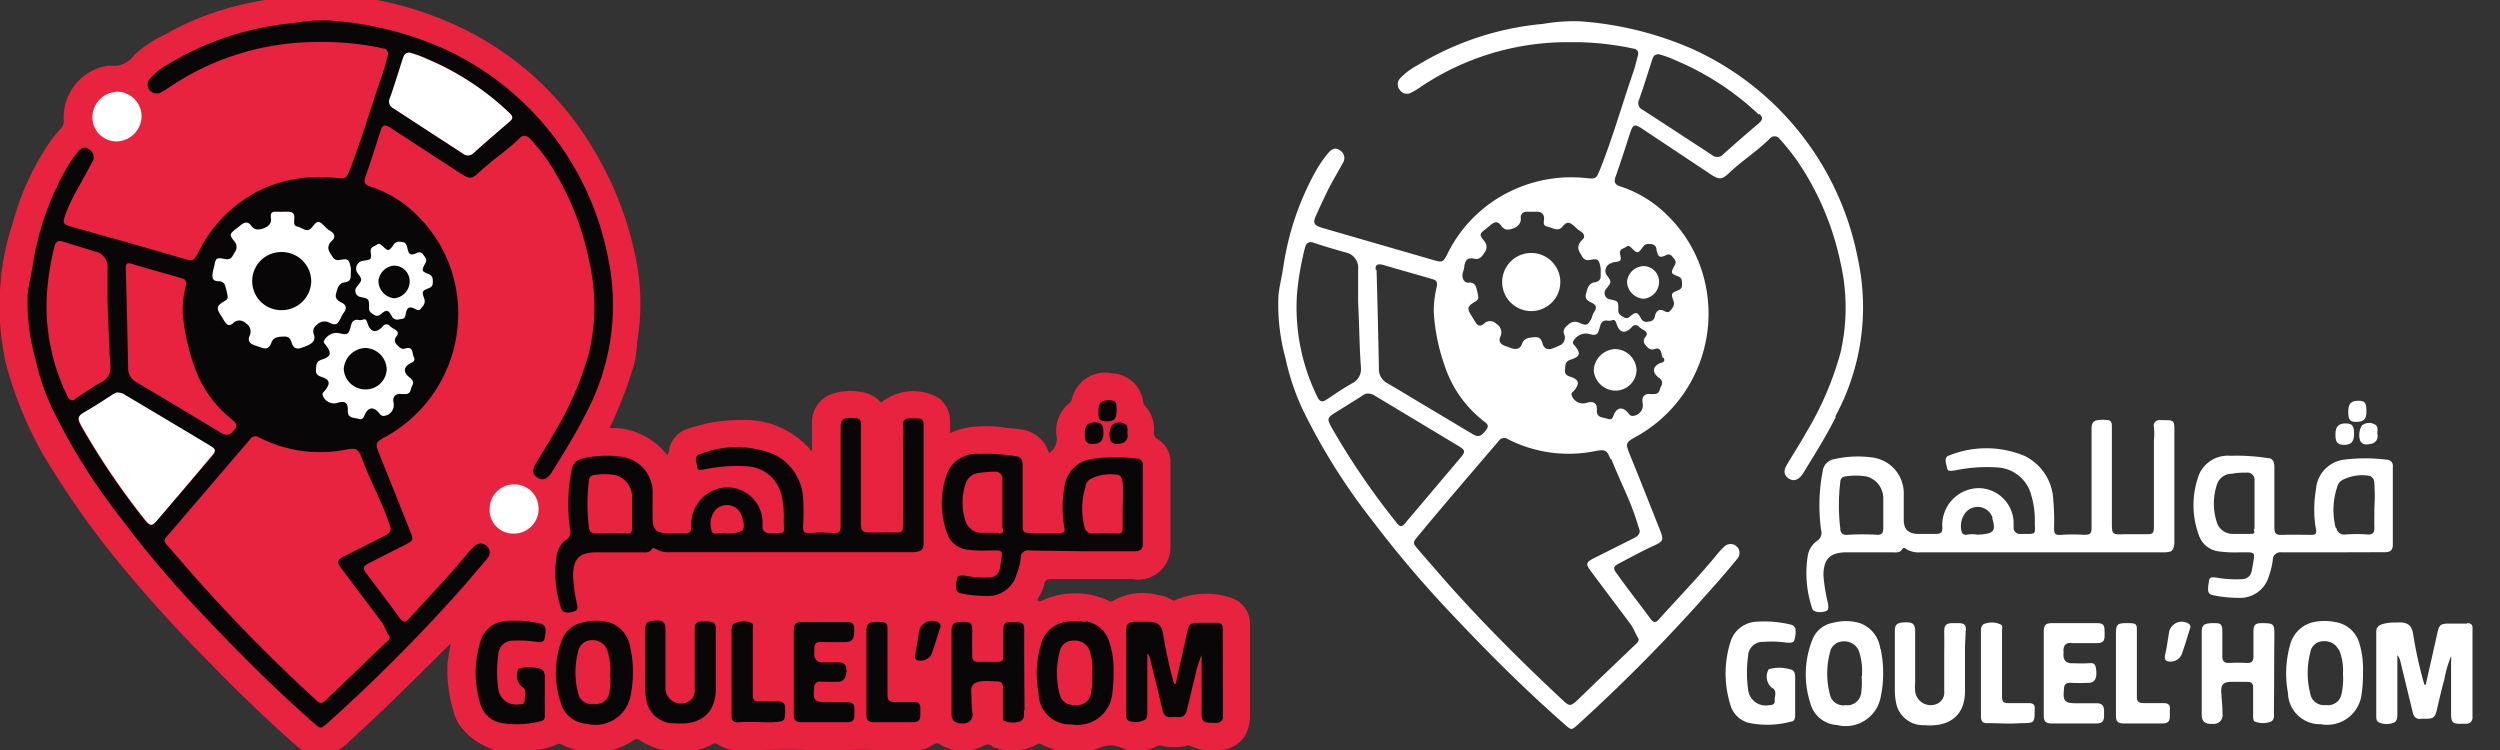 <?xml version="1.0" encoding="utf-8"?><svg width="160" height="48" viewBox="0 0 160 48" xmlns="http://www.w3.org/2000/svg" xmlns:xlink="http://www.w3.org/1999/xlink"><rect x="0" y="0" width="160" height="48" fill="#333333" stroke="none"/><svg viewBox="0 0 80 48" width="80" height="48" id="logotype" xmlns="http://www.w3.org/2000/svg"><title>logotype</title><path d="M67.14 29a1.1 1.1 0 0 0 .47-1.15 2.28 2.28 0 0 1 .84-2.06.5.5 0 0 0 .16-.29 2.19 2.19 0 0 1 2.61-1.6 2.08 2.08 0 0 1 1.94 1.8.49.49 0 0 0 .14.3 2.17 2.17 0 0 1 .55 1.65.46.46 0 0 0 .24.46 1.71 1.71 0 0 1 .82 1.58v5.37a2.07 2.07 0 0 1-2.47 2h-5.15c-.3 0-.43.08-.46.38a3.21 3.21 0 0 1-.38.82c0 .05-.12.12 0 .2s.13 0 .2 0a5.05 5.05 0 0 1 4.33 0 .21.21 0 0 0 .24 0 3.78 3.78 0 0 1 2.92-.37 2.2 2.2 0 0 1 .89.31.16.16 0 0 0 .2 0 5 5 0 0 1 3.53-.15 1.76 1.76 0 0 1 1.24 1.8V45.69a2.76 2.76 0 0 1-.31 1.39A2 2 0 0 1 78 48a3.27 3.27 0 0 1-1.82-.26.37.37 0 0 0-.29 0 3.5 3.5 0 0 1-1.51 0 .42.42 0 0 0-.29 0 2.76 2.76 0 0 1-2.36.11 1.54 1.54 0 0 0-1.31 0 4.65 4.65 0 0 1-3.79-.22.21.21 0 0 0-.24 0 3.3 3.3 0 0 1-2.68.23.33.33 0 0 1-.17-.07c-.25-.25-.45-.13-.73 0a2.79 2.79 0 0 1-2.59-.11.4.4 0 0 0-.53 0 1.79 1.79 0 0 1-1.18.33c-.83 0-1.66.05-2.48 0-1.39-.08-2.78.07-4.17 0s-2.91 0-4.37 0a2.59 2.59 0 0 1-1.56-.37c-.19-.14-.35 0-.52.09a4.94 4.94 0 0 1-1.88.42 4.84 4.84 0 0 1-2.58-.77.3.3 0 0 0-.4 0 4.56 4.56 0 0 1-4.62.26.28.28 0 0 0-.28 0 4.67 4.67 0 0 1-1.65.38 7.64 7.64 0 0 1-.79.13 4.23 4.23 0 0 1-3.84-1.81 2.62 2.62 0 0 1-.35-.83 9.32 9.32 0 0 1-.39-2.77c0-.53.14-1.05.21-1.55-1.24 1.22-2.47 2.45-3.73 3.67-.91.9-1.86 1.75-2.79 2.63a2.57 2.57 0 0 1-1.48.75 2.21 2.21 0 0 1-1.84-.48c-2-1.78-3.9-3.6-5.74-5.51A86.88 86.88 0 0 1 6.8 35a56.76 56.76 0 0 1-4-5.84A24.25 24.25 0 0 1 .36 23.2 17.16 17.16 0 0 1 0 18.63a15.94 15.94 0 0 1 .83-4.39 16.84 16.84 0 0 1 2.26-5 7.73 7.73 0 0 1 .79-1 .66.66 0 0 0 .2-.57A3.34 3.34 0 0 1 6.93 4.2h.11a1.58 1.58 0 0 0 1.56-.7 8.4 8.4 0 0 1 2.06-1.34 16.72 16.72 0 0 1 3-1.34 19 19 0 0 1 2.52-.68 22.39 22.39 0 0 1 4.69-.45 20.24 20.24 0 0 1 4 .46 22.77 22.77 0 0 1 3.67 1.19A19.84 19.84 0 0 1 34.29 5a20.12 20.12 0 0 1 4 5.09A21.73 21.73 0 0 1 40.78 17a14.62 14.62 0 0 1 0 4.85 10 10 0 0 1-.16 1.34 27.4 27.4 0 0 1-1.51 4l-.09.2a4.46 4.46 0 0 1 3.68 1.74.84.84 0 0 0 .14-.42 1.73 1.73 0 0 1 1.29-1.3 10.16 10.16 0 0 1 3.37-.53 5.54 5.54 0 0 1 4.25 1.77c.05.06.09.14.14.21l.08-.05v-1.7a1.9 1.9 0 0 1 1.15-1.85 3.69 3.69 0 0 1 2-.17 2 2 0 0 1 1.27.68 3.24 3.24 0 0 1 3.73-.27 1.91 1.91 0 0 1 .68 1.5 5.62 5.62 0 0 1 0 .72 4.61 4.61 0 0 1 1.82-.43 7.34 7.34 0 0 1 1.55.06c.38.07.75.05 1.13.13A2.14 2.14 0 0 1 67.14 29z" fill="#e7233f"/><path d="M38.92 16.52A18.58 18.58 0 0 0 28.3 3.07a21.59 21.59 0 0 0-7.24-1.76 11.09 11.09 0 0 0-2.3.17 18.69 18.69 0 0 0-8.07 2.67A4 4 0 0 0 9.63 5a.57.57 0 0 0 .69.9 5.6 5.6 0 0 0 .61-.38 16.91 16.91 0 0 1 9.5-2.83H21a17.68 17.68 0 0 1 3.48.4c.25 0 .41.2.33.49s-.17.66-.28 1c-.72 2.06-1.33 4.16-2.11 6.2-.27.68-.25.67-1 .6A9.08 9.08 0 0 0 17 12a8.71 8.71 0 0 0-4.29 4.11c-.33.61-.34.62-1 .43l-3.18-.92-3.96-1.11c-.57-.16-.57-.26-.37-.81s.43-1 .69-1.48.69-1.22 1-1.83a.57.57 0 0 0-.18-.83c-.33-.24-.55-.06-.75.18a7.37 7.37 0 0 0-.8 1.2A17.93 17.93 0 0 0 2.09 17c-.09.61-.26 1.21-.32 1.83a13.23 13.23 0 0 0 .46 4 15.16 15.16 0 0 0 1.11 3.31 38.91 38.91 0 0 0 4.45 7.09A65.3 65.3 0 0 0 12.66 39c2.38 2.53 4.82 5 7.43 7.28.44.39.44.38.87 0a108.91 108.91 0 0 0 8.58-8.61c.56-.64 1.11-1.29 1.66-1.94a.57.57 0 0 0-.84-.77 6.26 6.26 0 0 0-.5.53c-1.17 1.42-2.45 2.75-3.69 4.11-.22.25-.37.22-.56 0-.71-1-1.43-1.92-2.14-2.87-.28-.38-.26-.47.17-.7.72-.37 1.44-.74 2.17-1.1s.66-.4.41-1c-.62-1.58-1.25-3.14-1.88-4.71-.36-.89-.37-.89.47-1.34a9 9 0 0 0 4-10.81 8.68 8.68 0 0 0-2.1-3.27 7.38 7.38 0 0 0-3-1.86c-.32-.11-.45-.25-.33-.61.32-.9.61-1.81.9-2.72.22-.7.28-.72.9-.31l4.34 2.83c.5.33.69.33 1.11-.07.83-.79 1.8-1.41 2.62-2.21.24-.23.43-.19.65 0A13.1 13.1 0 0 1 35 10.2a17.92 17.92 0 0 1 2.71 6.54 12.82 12.82 0 0 1 0 5.78 20.46 20.46 0 0 1-2.21 5.13c-.4.71-.85 1.38-1.25 2.09-.22.39-.14.66.18.85s.64.05.9-.39c.73-1.18 1.47-2.35 2.09-3.59a14.74 14.74 0 0 0 1.5-10.09zm-30.47.37c1 .31 2.07.59 3.11.9.17.05.4.07.34.47a6.48 6.48 0 0 0-.21 1.61 12.53 12.53 0 0 0 .68 3.38 7.43 7.43 0 0 0 2.46 3.59c.2.17.44.33.18.65s-.46.45-.86.21l-4-2.4-1.4-.83a1 1 0 0 1-.55-.94q-.06-3.16-.15-6.33c0-.3.06-.42.4-.31zm-4.13 8.47A13 13 0 0 1 3 18.87a17.64 17.64 0 0 1 .48-3.08c.09-.35.25-.42.58-.32.68.22 1.36.42 2 .62a1 1 0 0 1 .82 1.1v2.08c.06 1.55.1 2.86.18 4.17a1 1 0 0 1-.54 1c-.58.31-1.12.7-1.67 1.06-.22.2-.39.14-.53-.14zm5 8a47 47 0 0 1-4.08-6c-.33-.58-.32-.64.25-1s1.06-.68 1.6-1a1.55 1.55 0 0 1 .37-.2.86.86 0 0 1 .53.15q2.75 1.62 5.46 3.26c.36.21.37.33.1.65q-1.74 2.05-3.55 4.12c-.25.35-.39.36-.67.01zm15.56.1c.05.12.09.24.12.33 0 .28-.17.39-.35.48l-2.55 1.29c-.56.28-.58.38-.21.88l2.52 3.35c.2.26.28.58.46.85s-.09.39-.23.53l-2.31 2.22-1.41 1.35c-.33.32-.43.33-.76 0a108.11 108.11 0 0 1-7.59-7.7l-1.74-2c-.39-.44-.4-.44 0-.88L16 28.12a.41.41 0 0 1 .59-.12 8.57 8.57 0 0 0 5.63.76c.6-.11.71 0 .93.54.51 1.41 1.24 2.7 1.74 4.15zm7.69-25.64c-.75.64-1.5 1.29-2.24 1.95a.5.5 0 0 1-.7.06l-4.44-2.89a.48.48 0 0 1-.19-.66c.3-.83.55-1.69.83-2.53.06-.19.12-.4.43-.38a7.23 7.23 0 0 1 1.14.42 17.3 17.3 0 0 1 5.2 3.44c.27.25.22.38-.03.59zm45.7 38a.38.38 0 0 1-.37.44 1.86 1.86 0 0 1-.34 0c-.54 0-.66-.09-.66-.63v-3.32a2.55 2.55 0 0 0 0-.38 7.43 7.43 0 0 0-.43 1.44c-.18.68-.33 1.36-.49 2-.12.46-.24.55-.72.52H75c-.35.05-.52-.11-.6-.44-.25-1.07-.51-2.14-.78-3.22a.88.88 0 0 0-.19-.42v3.71c0 .25 0 .53-.28.6a1.2 1.2 0 0 1-.93 0c-.14-.08-.15-.25-.15-.41v-5.37c0-.4.16-.53.57-.55h.8c.62 0 .9.17 1 .79a28.78 28.78 0 0 0 .7 3.19h.1c.24-1.09.49-2.17.73-3.26.12-.59.19-.65.78-.65h1.14c.24 0 .37.1.37.37.01 1.82.01 3.69.01 5.55zm-8.79-6a3.28 3.28 0 0 0-1.36 0 1.92 1.92 0 0 0-1.51 1.45 6.59 6.59 0 0 0-.14 3.09 2 2 0 0 0 2.1 2 2.23 2.23 0 0 0 2.62-2 9.31 9.31 0 0 0 .08-1.36 5.43 5.43 0 0 0-.27-1.89 1.87 1.87 0 0 0-1.52-1.35zm.42 3.29a4.65 4.65 0 0 1-.09 1.29.86.86 0 0 1-1 .71.88.88 0 0 1-1-.72 5.36 5.36 0 0 1 0-2.64.86.86 0 0 1 .89-.75 1 1 0 0 1 1 .55 3.46 3.46 0 0 1 .2 1.5zM39 39.83a3.34 3.34 0 0 0-1.66 0A1.78 1.78 0 0 0 36 40.85a5.94 5.94 0 0 0-.13 4.07 1.84 1.84 0 0 0 1.67 1.4 2.29 2.29 0 0 0 2.83-1.87 7.61 7.61 0 0 0 .14-1.31 7.12 7.12 0 0 0-.17-1.68A2 2 0 0 0 39 39.83zm0 4.48a.87.87 0 0 1-1 .74.86.86 0 0 1-1-.7 5.14 5.14 0 0 1 0-2.64.88.88 0 0 1 .85-.74 1 1 0 0 1 1 .6 4.15 4.15 0 0 1 .2 1.63 4.27 4.27 0 0 1-.05 1.11zm26.53 1.15c0 .26.06.56-.21.69a1.38 1.38 0 0 1-1 0c-.17 0-.13-.22-.13-.36v-1.76c0-.28-.08-.42-.38-.42s-.71-.06-1.07 0-.61.21-.58.66 0 .91.08 1.37a.57.57 0 0 1-.61.66c-.5 0-.72-.15-.73-.6v-5.3c0-.51.15-.61.83-.6.42 0 .5.12.49.62s0 1 0 1.52c0 .29.11.43.41.42s.79 0 1.18 0 .4-.14.4-.42v-1.56c0-.56.11-.56.56-.56.79 0 .79 0 .78.85-.01 1.59.01 3.19.02 4.79zm-33.64-3.54a7.81 7.81 0 0 0 0 2.16 1.14 1.14 0 0 0 1.28 1c.18 0 .43 0 .41-.29s.2-.64-.2-.85a1 1 0 0 1-.2-1.15 2.58 2.58 0 0 1 1.35 0c.31.06.34.36.34.61v2.33c0 .18 0 .38-.25.42a5.89 5.89 0 0 1-2.64.1A1.7 1.7 0 0 1 30.73 45a6.73 6.73 0 0 1 0-3.9 1.81 1.81 0 0 1 1.7-1.36 7.21 7.21 0 0 1 2.12.16c.37.09.43.3.32.91-.06.33-.28.3-.52.27a7.34 7.34 0 0 0-1.47-.08.93.93 0 0 0-.99.92zm13.92-1.62V44.08c0 1.72-1.15 2.34-2.61 2.21A1.77 1.77 0 0 1 41.41 45a4 4 0 0 1-.12-1v-3.69c0-.48.15-.59.76-.6.39 0 .54.14.54.57V44.13a1 1 0 0 0 1.46.78.81.81 0 0 0 .41-.77v-2.1-1.67c0-.56.12-.6.58-.6h.27c.41.04.51.14.5.53zm6.31 1.22v.3a.49.49 0 0 0 .55.57h.95c.36 0 .52.1.55.46s-.11.77-.49.78-.76 0-1.14 0a.35.35 0 0 0-.43.36c-.09.83 0 .95.83.95h1.26c.42 0 .49.16.48.49v.38c0 .29-.15.42-.46.41H51.3c-.36 0-.5-.12-.5-.49v-5.34c0-.48.1-.58.58-.58h2.75c.44 0 .53.08.54.49 0 .58-.1.77-.53.79s-1.07 0-1.6 0c-.31-.02-.43.13-.42.43zm6.78 3.82v.38c0 .38-.11.5-.5.5h-2.47c-.35 0-.48-.13-.48-.47V40.5c0-.6.1-.7.68-.69h.19c.42 0 .49.1.48.53v4.15c0 .32.14.46.46.44h1.26c.25-.01.4.12.38.41zm-8.65 0c0 .86 0 .83-.87.89-.72 0-1.42-.06-2.13 0-.32 0-.43-.12-.43-.43v-2.71-2.7c0-.23 0-.47.28-.53a1.33 1.33 0 0 1 1 0c.13.08.08.26.08.4v4.11c0 .47.06.52.54.52h1.18c.23.03.35.16.35.45zm9.92-5.17c-.17.54-.33 1.08-.52 1.62a.76.76 0 0 1-.76.49c-.23 0-.39-.09-.32-.41.11-.5.17-1 .27-1.53a.83.83 0 0 1 1.25-.48.24.24 0 0 1 .08.31zm9.26-12.48c0-.46.21-.66.64-.66s.55.18.55.67-.19.71-.66.71-.54-.17-.53-.72zm.87-1.39c0-.5.16-.68.64-.68s.52.08.52.65-.17.7-.66.69-.5-.13-.5-.66zm.87.9a.73.73 0 0 1 .82-.07c.24.11.16.37.16.61a.49.49 0 0 1-.43.64c-.25.05-.49.07-.65-.18a1.22 1.22 0 0 1 .1-1zm-12.06 7.45v-7.21c0-.63 0-.68-.7-.66a1.54 1.54 0 0 0-.3 0 .34.34 0 0 0-.31.44 5.06 5.06 0 0 1 0 .87v5.46c0 .49-.06.54-.56.53s-.89 0-1.33 0c-.75 0-.81 0-.81-.76v-6.18c0-.24-.09-.36-.32-.38a4.61 4.61 0 0 0-.53 0c-.31 0-.45.18-.45.52v6.37c0 .4-.11.49-.51.46a9.48 9.48 0 0 0-1.41 0c-.39 0-.48 0-.48-.44a15.29 15.29 0 0 0 0-1.79 3.32 3.32 0 0 0-1.78-2.76 6.32 6.32 0 0 0-4.83-.05c-.41.12-.21.51-.17.8s.26.2.45.17a10.41 10.41 0 0 1 2.84-.19A2.38 2.38 0 0 1 50 31.63a5.58 5.58 0 0 1 .16 1.63c0 .94.21.86-.91.85a.39.39 0 0 1-.45-.4v-.38a2.26 2.26 0 0 0-2.22-2.14 2.36 2.36 0 0 0-2.34 2.51c0 .33-.1.43-.41.42s-.79 0-1.19 0c-.63 0-.86-.26-.87-.89s0-1.07 0-1.6a2.3 2.3 0 0 0-2-2.4 6.85 6.85 0 0 0-2.43.1.87.87 0 0 0-.76.78 11.25 11.25 0 0 0-.1 3.75.59.59 0 0 1-.26.69 1.48 1.48 0 0 0-.59 1 6.93 6.93 0 0 0 .28 3.38c.07.28.41.34.83.2.27-.09.23-.26.19-.48a9.28 9.28 0 0 1-.25-1.81c0-1.08.41-1.49 1.48-1.49h2.9c.25 0 .51.05.67-.23.06-.1.15 0 .23 0a1.46 1.46 0 0 0 .91.22h15.59c.54-.05.65-.14.65-.69zm-19-.51a16.19 16.19 0 0 0-2 0c-.26 0-.39-.12-.42-.39a12.37 12.37 0 0 1 0-3 .36.36 0 0 1 .34-.35 4.24 4.24 0 0 1 1.33 0 1.43 1.43 0 0 1 1.09 1.4v1.92c0 .3-.02.43-.32.42zm6.43 0a1.9 1.9 0 0 0-.67 0 .26.26 0 0 1-.34-.23 1.37 1.37 0 0 1 .24-1.25 1 1 0 0 1 1.71.39c.28.89.14 1.06-.92 1.09zm22.71 1.14h3.39c.34 0 .5-.14.5-.48v-5a.38.38 0 0 0-.39-.45 10.92 10.92 0 0 0-2.74 0 2.08 2.08 0 0 0-1.9 1.88 7.77 7.77 0 0 0 0 2.5c.06.3 0 .39-.3.38h-1.76c-.59 0-.6-.05-.6-.57v-3.77c0-.31-.09-.53-.43-.57a12 12 0 0 0-2.39-.15 2 2 0 0 0-2 1.2 5.57 5.57 0 0 0 0 3.92 1.52 1.52 0 0 0 1.26 1 7 7 0 0 0 1.29.06c1.13 0 1-.13.82 1.09a.68.68 0 0 1-.74.63 6.41 6.41 0 0 1-1.52-.11c-.26 0-.45-.06-.51.27-.1.64-.06.79.31.87a7.63 7.63 0 0 0 1.58.16 1.89 1.89 0 0 0 1.94-1.37 4.31 4.31 0 0 0 .27-1.07.46.46 0 0 1 .55-.47zm.22-4.18a.69.69 0 0 1 .33-.45 2.81 2.81 0 0 1 1.66-.27c.26 0 .35.25.39.5a12.45 12.45 0 0 1 0 1.59v1.26c0 .39-.1.44-.4.41a10.44 10.44 0 0 0-1.48 0 .5.5 0 0 1-.56-.41 4.71 4.71 0 0 1 .08-2.63zm-5.55 3h-1.14a1.07 1.07 0 0 1-1-.79 3.81 3.81 0 0 1 0-2.29 1 1 0 0 1 .94-.76 7.11 7.11 0 0 1 .91-.07.45.45 0 0 1 .52.51v3.08c.11.22.03.38-.21.36z" fill="#080606"/><path d="M5.92 7.38a1.64 1.64 0 0 1 1.65-1.51 1.58 1.58 0 0 1 1.49 1.62A1.64 1.64 0 0 1 7.5 9.05a1.54 1.54 0 0 1-1.58-1.67zm27 23.62a1.56 1.56 0 0 0-1.58 1.57 1.5 1.5 0 0 0 1.54 1.58 1.58 1.58 0 0 0 1.59-1.6A1.54 1.54 0 0 0 32.92 31zm-12.85-9.64c.14.34 0 .56-.32.72a2.92 2.92 0 0 1-.46.18c-.31.12-.52 0-.61-.29s-.19-.44-.49-.43-.68 0-.82.39-.36.43-.69.3l-.39-.13c-.3-.11-.46-.29-.31-.62a.61.61 0 0 0-.25-.79.56.56 0 0 0-.82 0c-.22.2-.39.11-.53-.11s-.15-.26-.24-.38c-.31-.5-.28-.63.23-.93.12-.07.22-.15.2-.29a4.86 4.86 0 0 0-.15-.66A.4.4 0 0 0 14 18c-.34 0-.45-.17-.39-.49 0-.17.08-.34.11-.52.08-.47.16-.52.63-.42s.51-.17.66-.41a.54.54 0 0 0 0-.7c-.34-.43-.33-.48.09-.81a4.19 4.19 0 0 0 .33-.26c.24-.19.46-.21.65.06s.47.28.77.17.54-.28.49-.66.09-.42.39-.41.43 0 .65 0c.37 0 .49.11.45.48 0 .22-.06.42.23.48s.6.45.94 0 .44-.37.8 0l.14.13c.15.15.41.2.45.44s-.21.34-.3.51c-.18.32 0 .56.17.81a.42.42 0 0 0 .47.24c.55-.1.6-.07.72.49a2.33 2.33 0 0 1 0 .37c0 .3 0 .52-.39.57s-.46.39-.55.71.11.47.36.59.36.35.14.63a2.17 2.17 0 0 0-.19.33c-.24.48-.33.52-.81.29a.65.65 0 0 0-.7.14c-.19.14-.31.31-.24.6zM19.92 18A1.89 1.89 0 0 0 18 16.13a1.86 1.86 0 1 0 0 3.72A1.89 1.89 0 0 0 19.92 18zm-6.46 10.53Q10.75 26.9 8 25.27a.86.86 0 0 0-.53-.15 1.55 1.55 0 0 0-.37.2c-.54.35-1.07.7-1.6 1s-.58.41-.25 1a47 47 0 0 0 4.08 6c.28.35.42.34.71 0q1.77-2.07 3.52-4.16c.27-.3.26-.42-.1-.63zM32.6 7.23a17.3 17.3 0 0 0-5.25-3.44 7.23 7.23 0 0 0-1.14-.42c-.31 0-.37.19-.43.38-.28.84-.53 1.7-.83 2.53a.48.48 0 0 0 .24.66l4.44 2.89a.5.5 0 0 0 .7-.06c.74-.66 1.49-1.31 2.24-1.95.25-.21.3-.34.03-.59zm-6.13 15.59c.11.2.05.31-.16.41-.5.24-.53.6-.08.94.19.15.27.31.15.52s-.07.55-.47.53h-.2c-.4-.05-.61.17-.52.57a.7.7 0 0 1-.65.83c-.16 0-.23-.14-.33-.24-.32-.36-.64-.31-.85.13-.08.17-.14.39-.4.3s-.72 0-.7-.54-.22-.63-.68-.48a.77.77 0 0 1-.94-.53c0-.13.09-.19.16-.27.37-.46.31-.7-.25-.88-.21-.07-.35-.18-.33-.44s0-.53.33-.64c.66-.21.71-.42.26-1a.21.21 0 0 1-.08-.2.91.91 0 0 1 .91-.52c.62.15.67.12.83-.5.06-.22.16-.36.42-.34a.61.61 0 0 0 .3 0c.21-.09.26 0 .32.19.2.62.55.7 1 .22a.27.27 0 0 1 .45 0 2.2 2.2 0 0 0 .32.21c.19.11.24.24.1.43a.37.37 0 0 0 0 .52c.16.18.32.35.58.26s.4 0 .45.29a1.4 1.4 0 0 0 .06.23zm-1.72.81a1.41 1.41 0 0 0-1.36-1.36A1.44 1.44 0 0 0 22 23.62a1.38 1.38 0 0 0 1.33 1.3 1.34 1.34 0 0 0 1.42-1.29zM27.7 18c0 .19 0 .34-.23.43-.48.2-.48.21-.31.71.08.26-.07.43-.22.61s-.26.07-.41 0c-.33-.16-.5-.06-.56.33s-.21.31-.43.36a.39.39 0 0 1-.47-.21c-.23-.42-.33-.43-.71-.11a.32.32 0 0 1-.38.05c-.26-.14-.37-.26-.36-.44 0-.61 0-.61-.54-.72a.4.4 0 0 1-.23-.67c.35-.44.35-.44 0-.91a.51.51 0 0 1 .37-.74c.55-.07.57-.08.5-.6 0-.32.25-.31.4-.43s.25 0 .36.08c.35.35.41.36.71-.08.16-.23.36-.2.57-.17s.27.19.31.38c.09.43.2.5.59.33a.3.3 0 0 1 .43.1c.11.16.27.29.14.53-.27.5-.26.53.23.72.25.13.23.3.24.45zm-1.48 0a1 1 0 0 0-1-1 1.09 1.09 0 0 0-1 1 1.13 1.13 0 0 0 1 1.09 1.09 1.09 0 0 0 1-1.09z" fill="#fff"/></svg><svg viewBox="0 0 80 48" width="80" height="48" id="logotypeNegative" x="80" xmlns="http://www.w3.org/2000/svg"><title>logotypeNegative</title><path d="M60.08 39.92a.24.24 0 0 1 .08.31c-.17.54-.33 1.09-.52 1.62a.76.76 0 0 1-.76.49c-.23 0-.38-.09-.32-.4.12-.51.18-1 .27-1.53a.83.83 0 0 1 1.25-.49zM18 19.91a1.86 1.86 0 1 0 0-3.72 1.86 1.86 0 1 0 0 3.72zm59.88 20h-1.12c-.58 0-.65.07-.78.65-.24 1.09-.49 2.17-.73 3.26h-.09a26.55 26.55 0 0 1-.71-3.18c-.08-.62-.36-.84-1-.8-.27 0-.53 0-.8.06s-.57.14-.57.54v5.37c0 .16 0 .33.15.41a1.18 1.18 0 0 0 .92.05c.28-.08.28-.36.28-.61v-3.73a.91.91 0 0 1 .2.42l.78 3.22c.07.32.24.49.59.43h.23c.48 0 .6-.06.72-.53.16-.68.31-1.36.49-2a7.14 7.14 0 0 1 .43-1.47 1.63 1.63 0 0 1 0 .38v3.31c0 .54.11.65.66.63h.34a.39.39 0 0 0 .37-.44v-5.61c.03-.27-.09-.39-.34-.39zM58.48 45h-1.25c-.41 0-.47-.13-.47-.45v-4.14c0-.43 0-.52-.48-.53h-.19c-.58 0-.67.09-.67.69v5.25c0 .34.13.48.48.48h2.47c.39 0 .5-.12.5-.5v-.38c.04-.31-.11-.42-.39-.42zM71 41.17a5.71 5.71 0 0 1 .23 1.88 8 8 0 0 1-.08 1.3 2.22 2.22 0 0 1-2.62 2 2.05 2.05 0 0 1-2.1-2 6.73 6.73 0 0 1 .14-3.09 2 2 0 0 1 1.51-1.45 3.46 3.46 0 0 1 1.36 0A1.89 1.89 0 0 1 71 41.17zm-1.33.41a1 1 0 0 0-1-.54.83.83 0 0 0-.81.72 5.25 5.25 0 0 0 0 2.64.88.88 0 0 0 1 .72.87.87 0 0 0 1-.72 4.58 4.58 0 0 0 .09-1.28 3.5 3.5 0 0 0-.25-1.54zM70.79 27c.49 0 .67-.18.66-.69s-.07-.66-.52-.66-.64.18-.64.69.1.66.5.66zm.28 1.23c.15.26.4.23.64.18a.5.5 0 0 0 .44-.64c0-.24.07-.49-.17-.61a.75.75 0 0 0-.82.07 1.19 1.19 0 0 0-.09 1.03zm-38.2 12.85a6.67 6.67 0 0 1 1.48.05c.24 0 .46.06.52-.27.12-.6.05-.82-.32-.9a7.21 7.21 0 0 0-2.12-.17 1.82 1.82 0 0 0-1.7 1.36 6.68 6.68 0 0 0 0 3.91A1.65 1.65 0 0 0 32 46.28a5.88 5.88 0 0 0 2.64-.1c.21 0 .25-.24.25-.42v-1.11-1.22c0-.25 0-.55-.35-.6a2.44 2.44 0 0 0-1.34 0 .93.93 0 0 0 .18 1.17c.4.21.18.56.2.85s-.24.27-.42.29a1.13 1.13 0 0 1-1.28-1 7.89 7.89 0 0 1 0-2.17.93.93 0 0 1 .99-.89zm-9.49-18.74A1.43 1.43 0 0 0 22 23.68 1.41 1.41 0 0 0 23.37 25a1.35 1.35 0 0 0 1.37-1.3 1.4 1.4 0 0 0-1.36-1.36zM70 28.47c.47 0 .66-.19.66-.71s-.13-.66-.55-.66-.63.2-.64.65.06.72.53.72zm-32.5-1.8c-.62 1.24-1.36 2.41-2.08 3.59-.27.44-.59.57-.9.39s-.41-.46-.19-.85c.4-.7.86-1.38 1.25-2.09a20.3 20.3 0 0 0 2.21-5.13 12.82 12.82 0 0 0 0-5.78A18.09 18.09 0 0 0 35 10.26a16.08 16.08 0 0 0-1.1-1.37.4.4 0 0 0-.65 0c-.82.8-1.79 1.42-2.62 2.21-.42.4-.61.4-1.11.08L25.19 8.3c-.61-.41-.67-.38-.9.32-.29.9-.58 1.81-.9 2.71-.12.36 0 .51.34.61a7.52 7.52 0 0 1 3 1.86 8.68 8.68 0 0 1 2.1 3.27 9 9 0 0 1-4 10.81c-.84.46-.83.45-.47 1.34.64 1.57 1.26 3.14 1.88 4.71.25.63.21.72-.41 1s-1.45.73-2.17 1.11c-.43.22-.45.32-.17.69.71 1 1.44 1.91 2.14 2.87.19.26.34.29.57 0 1.24-1.37 2.52-2.69 3.69-4.12a4.85 4.85 0 0 1 .49-.52.57.57 0 0 1 .84.76c-.54.66-1.09 1.31-1.66 1.94a109 109 0 0 1-8.56 8.7c-.42.38-.43.39-.86 0-2.62-2.29-5.06-4.75-7.44-7.28a70.26 70.26 0 0 1-4.87-5.76 39.81 39.81 0 0 1-4.45-7.09 15.34 15.34 0 0 1-1.11-3.31 13 13 0 0 1-.45-4c.06-.61.22-1.21.31-1.82A18 18 0 0 1 4.18 11 7.68 7.68 0 0 1 5 9.8c.21-.23.42-.41.75-.18a.57.57 0 0 1 .18.83c-.33.62-.7 1.21-1 1.83s-.47 1-.69 1.48-.19.65.37.82l3.87 1.12 3.18.92c.67.2.69.19 1-.42A8.7 8.7 0 0 1 17 12.09a8.88 8.88 0 0 1 4.43-.7c.74.07.71.08 1-.61.79-2 1.4-4.14 2.11-6.2.11-.32.19-.66.28-1s-.08-.44-.33-.48A18.47 18.47 0 0 0 21 2.7h-.54a16.85 16.85 0 0 0-9.49 2.83 4.49 4.49 0 0 1-.62.38.55.55 0 0 1-.75-.14.56.56 0 0 1 .02-.77 4.17 4.17 0 0 1 1.06-.8 18.69 18.69 0 0 1 8.07-2.67 11.88 11.88 0 0 1 2.3-.17 21.65 21.65 0 0 1 7.25 1.77 18.59 18.59 0 0 1 10.61 13.46 14.66 14.66 0 0 1-1.46 10.08zM14 18.09a.41.41 0 0 1 .46.26 3.63 3.63 0 0 1 .15.67c0 .14-.08.22-.2.29-.51.29-.54.43-.22.92l.24.39c.13.22.31.3.53.11a.55.55 0 0 1 .81 0 .63.63 0 0 1 .26.8c-.15.32 0 .5.3.61l.39.14c.33.12.58.05.7-.3s.48-.38.81-.4.43.17.5.43.3.41.6.3a3.17 3.17 0 0 0 .46-.19.54.54 0 0 0 .32-.72c-.11-.29.05-.45.25-.61a.61.61 0 0 1 .7-.14c.48.22.56.18.81-.3A1.52 1.52 0 0 1 22 20c.22-.28.18-.48-.14-.63s-.43-.27-.35-.59.17-.65.54-.71.42-.26.39-.56a2.33 2.33 0 0 0 0-.38c-.12-.56-.16-.59-.72-.49a.42.42 0 0 1-.47-.24c-.15-.25-.34-.49-.17-.81s.33-.27.3-.5-.3-.3-.45-.45l-.14-.13c-.35-.33-.52-.34-.8 0s-.63.06-.94 0-.25-.26-.23-.48-.08-.48-.45-.48h-.64c-.21 0-.43.11-.4.41s-.16.54-.49.66-.56.12-.77-.18-.41-.25-.65-.06l-.32.27c-.43.32-.44.37-.09.8a.56.56 0 0 1 0 .71c-.15.23-.3.48-.65.4s-.55 0-.64.43c0 .17-.07.34-.11.51s0 .61.39.59zm-5.9-.82c.06 2.11.11 4.21.15 6.32a1 1 0 0 0 .55.94c.47.28.94.55 1.41.84l4 2.39c.4.24.55.19.87-.2s0-.49-.19-.66a7.45 7.45 0 0 1-2.46-3.58 12.29 12.29 0 0 1-.67-3.38 6.65 6.65 0 0 1 .2-1.62c.06-.39-.16-.42-.34-.47-1-.3-2.08-.59-3.11-.9-.4-.1-.51.05-.46.32zm-3.21 8.31c.55-.36 1.09-.74 1.67-1.06a1 1 0 0 0 .54-1c-.1-1.33-.1-2.63-.18-4.18v-2.08a1 1 0 0 0-.83-1.11c-.68-.2-1.36-.39-2-.61-.32-.11-.49 0-.57.31A18 18 0 0 0 3 18.93a13 13 0 0 0 1.32 6.49c.13.28.31.34.57.16zM10 33.4l3.51-4.15c.27-.32.26-.44-.09-.66L8 25.33a.83.83 0 0 0-.54-.14 1.14 1.14 0 0 0-.37.2l-1.6 1c-.56.35-.58.4-.25 1a47.12 47.12 0 0 0 4.09 6c.27.37.41.37.67.01zm13.08-4c-.23-.58-.33-.65-.94-.54a8.56 8.56 0 0 1-5.63-.75.41.41 0 0 0-.59.11c-1.71 2-3.44 4-5.15 6.07-.37.44-.37.45 0 .89l1.74 2c2.39 2.7 4.95 5.25 7.59 7.71.33.3.43.29.77 0l1.4-1.35 2.31-2.21c.15-.15.4-.3.24-.54s-.27-.59-.47-.85c-.83-1.12-1.68-2.23-2.51-3.35-.38-.5-.35-.6.2-.88l2.55-1.28c.18-.1.36-.2.35-.49l-.11-.32c-.44-1.53-1.17-2.85-1.71-4.26zm3.34-6.48a1.38 1.38 0 0 1-.08-.29c-.06-.25-.17-.39-.45-.29s-.43-.08-.58-.26a.37.37 0 0 1 0-.52c.15-.19.09-.32-.1-.43a1.69 1.69 0 0 1-.31-.21.28.28 0 0 0-.45 0c-.45.48-.8.4-1-.22-.06-.16-.11-.28-.32-.19a.61.61 0 0 1-.3 0c-.25 0-.36.13-.42.35-.16.62-.21.64-.83.49a.92.92 0 0 0-.91.53c0 .09 0 .14.08.2.45.54.4.74-.26.95-.35.12-.3.38-.33.65s.12.36.34.43c.55.18.62.42.25.88-.07.08-.2.14-.17.28a.76.76 0 0 0 .94.52c.46-.15.71 0 .68.48s.42.44.71.54.31-.13.39-.3c.21-.44.53-.48.86-.13.09.11.16.24.32.24a.69.69 0 0 0 .65-.83c-.08-.39.12-.62.52-.57h.2c.4 0 .35-.32.47-.52a.37.37 0 0 0-.15-.52c-.45-.35-.42-.71.09-.95.25-.04.31-.15.2-.35zm-3.25-6.09a.52.52 0 0 0-.37.74c.35.47.35.47 0 .91a.41.41 0 0 0 .23.68c.55.11.55.11.54.71 0 .19.1.3.36.44a.3.3 0 0 0 .38-.05c.38-.32.48-.31.71.11a.39.39 0 0 0 .48.21c.21 0 .38-.11.42-.36s.23-.49.56-.33c.15.08.28.15.41 0s.31-.35.22-.61c-.17-.5-.17-.51.31-.71.22-.09.24-.23.23-.42s0-.36-.24-.46c-.49-.19-.5-.21-.23-.71.14-.25 0-.38-.14-.54a.3.3 0 0 0-.43-.1c-.39.18-.49.11-.59-.33 0-.18-.1-.35-.31-.38s-.41-.06-.57.18c-.3.43-.36.43-.71.07-.11-.11-.21-.2-.36-.08s-.43.11-.39.43c.1.49.09.49-.47.56zm9.39-9.5a17.66 17.66 0 0 0-5.26-3.44 6.57 6.57 0 0 0-1.14-.42c-.31 0-.37.19-.43.39-.28.84-.53 1.69-.83 2.52a.48.48 0 0 0 .25.66q2.22 1.44 4.43 2.89a.51.51 0 0 0 .71-.06c.74-.66 1.48-1.31 2.24-1.95.28-.24.33-.38.07-.63zM49.84 45h-1.18c-.48 0-.53-.05-.53-.51v-4.13c0-.14.06-.32-.08-.39a1.33 1.33 0 0 0-1-.06c-.25.06-.27.3-.27.53v5.41c0 .31.12.45.43.43.71 0 1.42.06 2.13 0 .88 0 .87 0 .88-.88.03-.29-.09-.4-.38-.4zm15.72-4.27c0-.8 0-.84-.78-.85-.45 0-.56.11-.56.56v1.57c0 .27-.08.43-.4.42a11.61 11.61 0 0 0-1.18 0c-.3 0-.41-.13-.41-.41v-1.53c0-.53-.07-.61-.5-.61-.67 0-.82.09-.82.59v5.27c0 .44.22.62.73.59a.56.56 0 0 0 .6-.66c0-.46-.05-.91-.08-1.37s.14-.65.58-.66.71 0 1.07 0 .39.14.39.43v1.75c0 .14 0 .32.13.37a1.46 1.46 0 0 0 1 0c.26-.13.2-.43.2-.68.02-1.59.01-3.19.03-4.79zm-13 .43h1.61c.54 0 .54-.21.52-.79 0-.4-.1-.49-.54-.49h-2.77c-.47 0-.58.11-.58.59v5.33c0 .37.14.5.49.5h2.9c.31 0 .45-.13.47-.42v-.38c0-.33-.14-.5-.48-.49h-1.25c-.81 0-.92-.13-.83-.95 0-.25.15-.38.43-.36a11 11 0 0 0 1.15 0c.37 0 .53-.28.48-.79s-.19-.48-.55-.46-.63 0-1 0-.56-.19-.55-.57a1.5 1.5 0 0 0 0-.3c.04-.3.16-.44.48-.43zm-12.2.37a7.19 7.19 0 0 1 .16 1.69 6.64 6.64 0 0 1-.14 1.3 2.28 2.28 0 0 1-2.82 1.88 1.87 1.87 0 0 1-1.7-1.4 6 6 0 0 1 .14-4.08 1.73 1.73 0 0 1 1.31-1.06 3.22 3.22 0 0 1 1.66 0 2 2 0 0 1 1.37 1.66zm-1.2 1.75a4 4 0 0 0-.2-1.64 1 1 0 0 0-1-.59.87.87 0 0 0-.85.74 5.21 5.21 0 0 0 0 2.63.87.87 0 0 0 1 .71.89.89 0 0 0 1-.75 4.61 4.61 0 0 0 .03-1.11zm6.66-2.91c0-.39-.09-.48-.49-.49H45c-.46 0-.58.13-.57.6s0 1.12 0 1.68v2.09a.78.78 0 0 1-.41.77 1 1 0 0 1-1.45-.78 3.08 3.08 0 0 1 0-.53v-3.32c0-.43-.16-.57-.55-.56-.61 0-.76.12-.75.59v3.7a4 4 0 0 0 .11 1 1.76 1.76 0 0 0 1.78 1.29c1.46.13 2.61-.49 2.6-2.21v-1.71-1c0-.31.04-.77.04-1.13zM25.18 19.12a1.08 1.08 0 0 0 1-1.09 1 1 0 0 0-1-1 1.1 1.1 0 0 0-1.05 1 1.13 1.13 0 0 0 1.05 1.09zm33.28 16.23H42.89a1.54 1.54 0 0 1-.91-.22c-.07-.06-.16-.12-.22 0-.17.28-.43.22-.68.22h-2.9c-1.06 0-1.48.42-1.48 1.49a11.1 11.1 0 0 0 .3 1.81c0 .22.08.4-.19.48s-.75.08-.83-.19a7.09 7.09 0 0 1-.28-3.39 1.45 1.45 0 0 1 .6-.94.61.61 0 0 0 .25-.69 11.58 11.58 0 0 1 .1-3.76.89.89 0 0 1 .77-.78 6.78 6.78 0 0 1 2.42-.1 2.31 2.31 0 0 1 2 2.4v1.6c0 .53.24.87.88.89h1.18c.31 0 .42-.09.41-.42a2.36 2.36 0 0 1 2.34-2.51 2.26 2.26 0 0 1 2.22 2.14v.38a.4.4 0 0 0 .45.41c1.13 0 .89.08.91-.86a5.58 5.58 0 0 0-.23-1.62 2.37 2.37 0 0 0-2.11-1.77 10.06 10.06 0 0 0-2.84.2c-.19 0-.39.1-.44-.18s-.24-.68.16-.8a6.36 6.36 0 0 1 4.83.05A3.29 3.29 0 0 1 51.41 32a15.46 15.46 0 0 1 .05 1.8c0 .39.09.46.48.43a9.48 9.48 0 0 1 1.41 0c.4 0 .51-.06.51-.45v-6.37c0-.35.14-.5.45-.53a3.08 3.08 0 0 1 .53 0c.23 0 .32.13.32.38v6.18c0 .74 0 .79.8.75h1.34c.45 0 .56 0 .55-.53v-5.45a4.33 4.33 0 0 0 0-.88.35.35 0 0 1 .31-.44 1.54 1.54 0 0 1 .3 0c.65 0 .7 0 .7.67v7.21c-.06.49-.16.58-.7.58zM40.53 33.8v-.91-1a1.44 1.44 0 0 0-1.09-1.4 4.23 4.23 0 0 0-1.33 0 .34.34 0 0 0-.33.35 12.37 12.37 0 0 0 0 3c0 .27.17.41.42.39a16.35 16.35 0 0 1 2 0c.22-.01.34-.13.33-.43zm7-.64a1 1 0 0 0-1.7-.39 1.37 1.37 0 0 0-.29 1.23.27.27 0 0 0 .34.22 2 2 0 0 1 .68 0c1.05-.05 1.2-.22.94-1.06zm21.76 2.19h-3.28a.48.48 0 0 0-.55.48 5.06 5.06 0 0 1-.26 1.07 1.9 1.9 0 0 1-1.94 1.36 7.66 7.66 0 0 1-1.59-.16c-.37-.07-.41-.23-.3-.87 0-.32.24-.3.5-.26a7 7 0 0 0 1.52.1c.44 0 .67-.19.74-.63.2-1.22.32-1.08-.82-1.09a8 8 0 0 1-1.31-.06 1.54 1.54 0 0 1-1.26-1 5.57 5.57 0 0 1 0-3.92 2 2 0 0 1 2-1.2 12.85 12.85 0 0 1 2.4.15c.33 0 .42.26.42.57v3.78c0 .52.08.58.6.56s1.17 0 1.75 0c.31 0 .36-.08.31-.37a7.29 7.29 0 0 1 0-2.51A2.06 2.06 0 0 1 70 29.42a10.92 10.92 0 0 1 2.74 0 .39.39 0 0 1 .4.45v5c0 .33-.16.47-.49.47zm-5-1.5v-1.53-1.56a.46.46 0 0 0-.53-.51c-.3 0-.6 0-.9.07a1 1 0 0 0-1 .77 3.85 3.85 0 0 0 0 2.28 1.06 1.06 0 0 0 1 .8H64c.38 0 .26-.09.25-.32zm5.24-.05a.5.5 0 0 0 .55.41 9.14 9.14 0 0 1 1.48 0c.3 0 .41-.13.4-.42s0-.78 0-1.26a12.55 12.55 0 0 0 0-1.59c0-.24-.12-.47-.39-.5a2.81 2.81 0 0 0-1.66.28.69.69 0 0 0-.33.45 4.62 4.62 0 0 0-.09 2.63z" fill="#fff"/></svg></svg>

